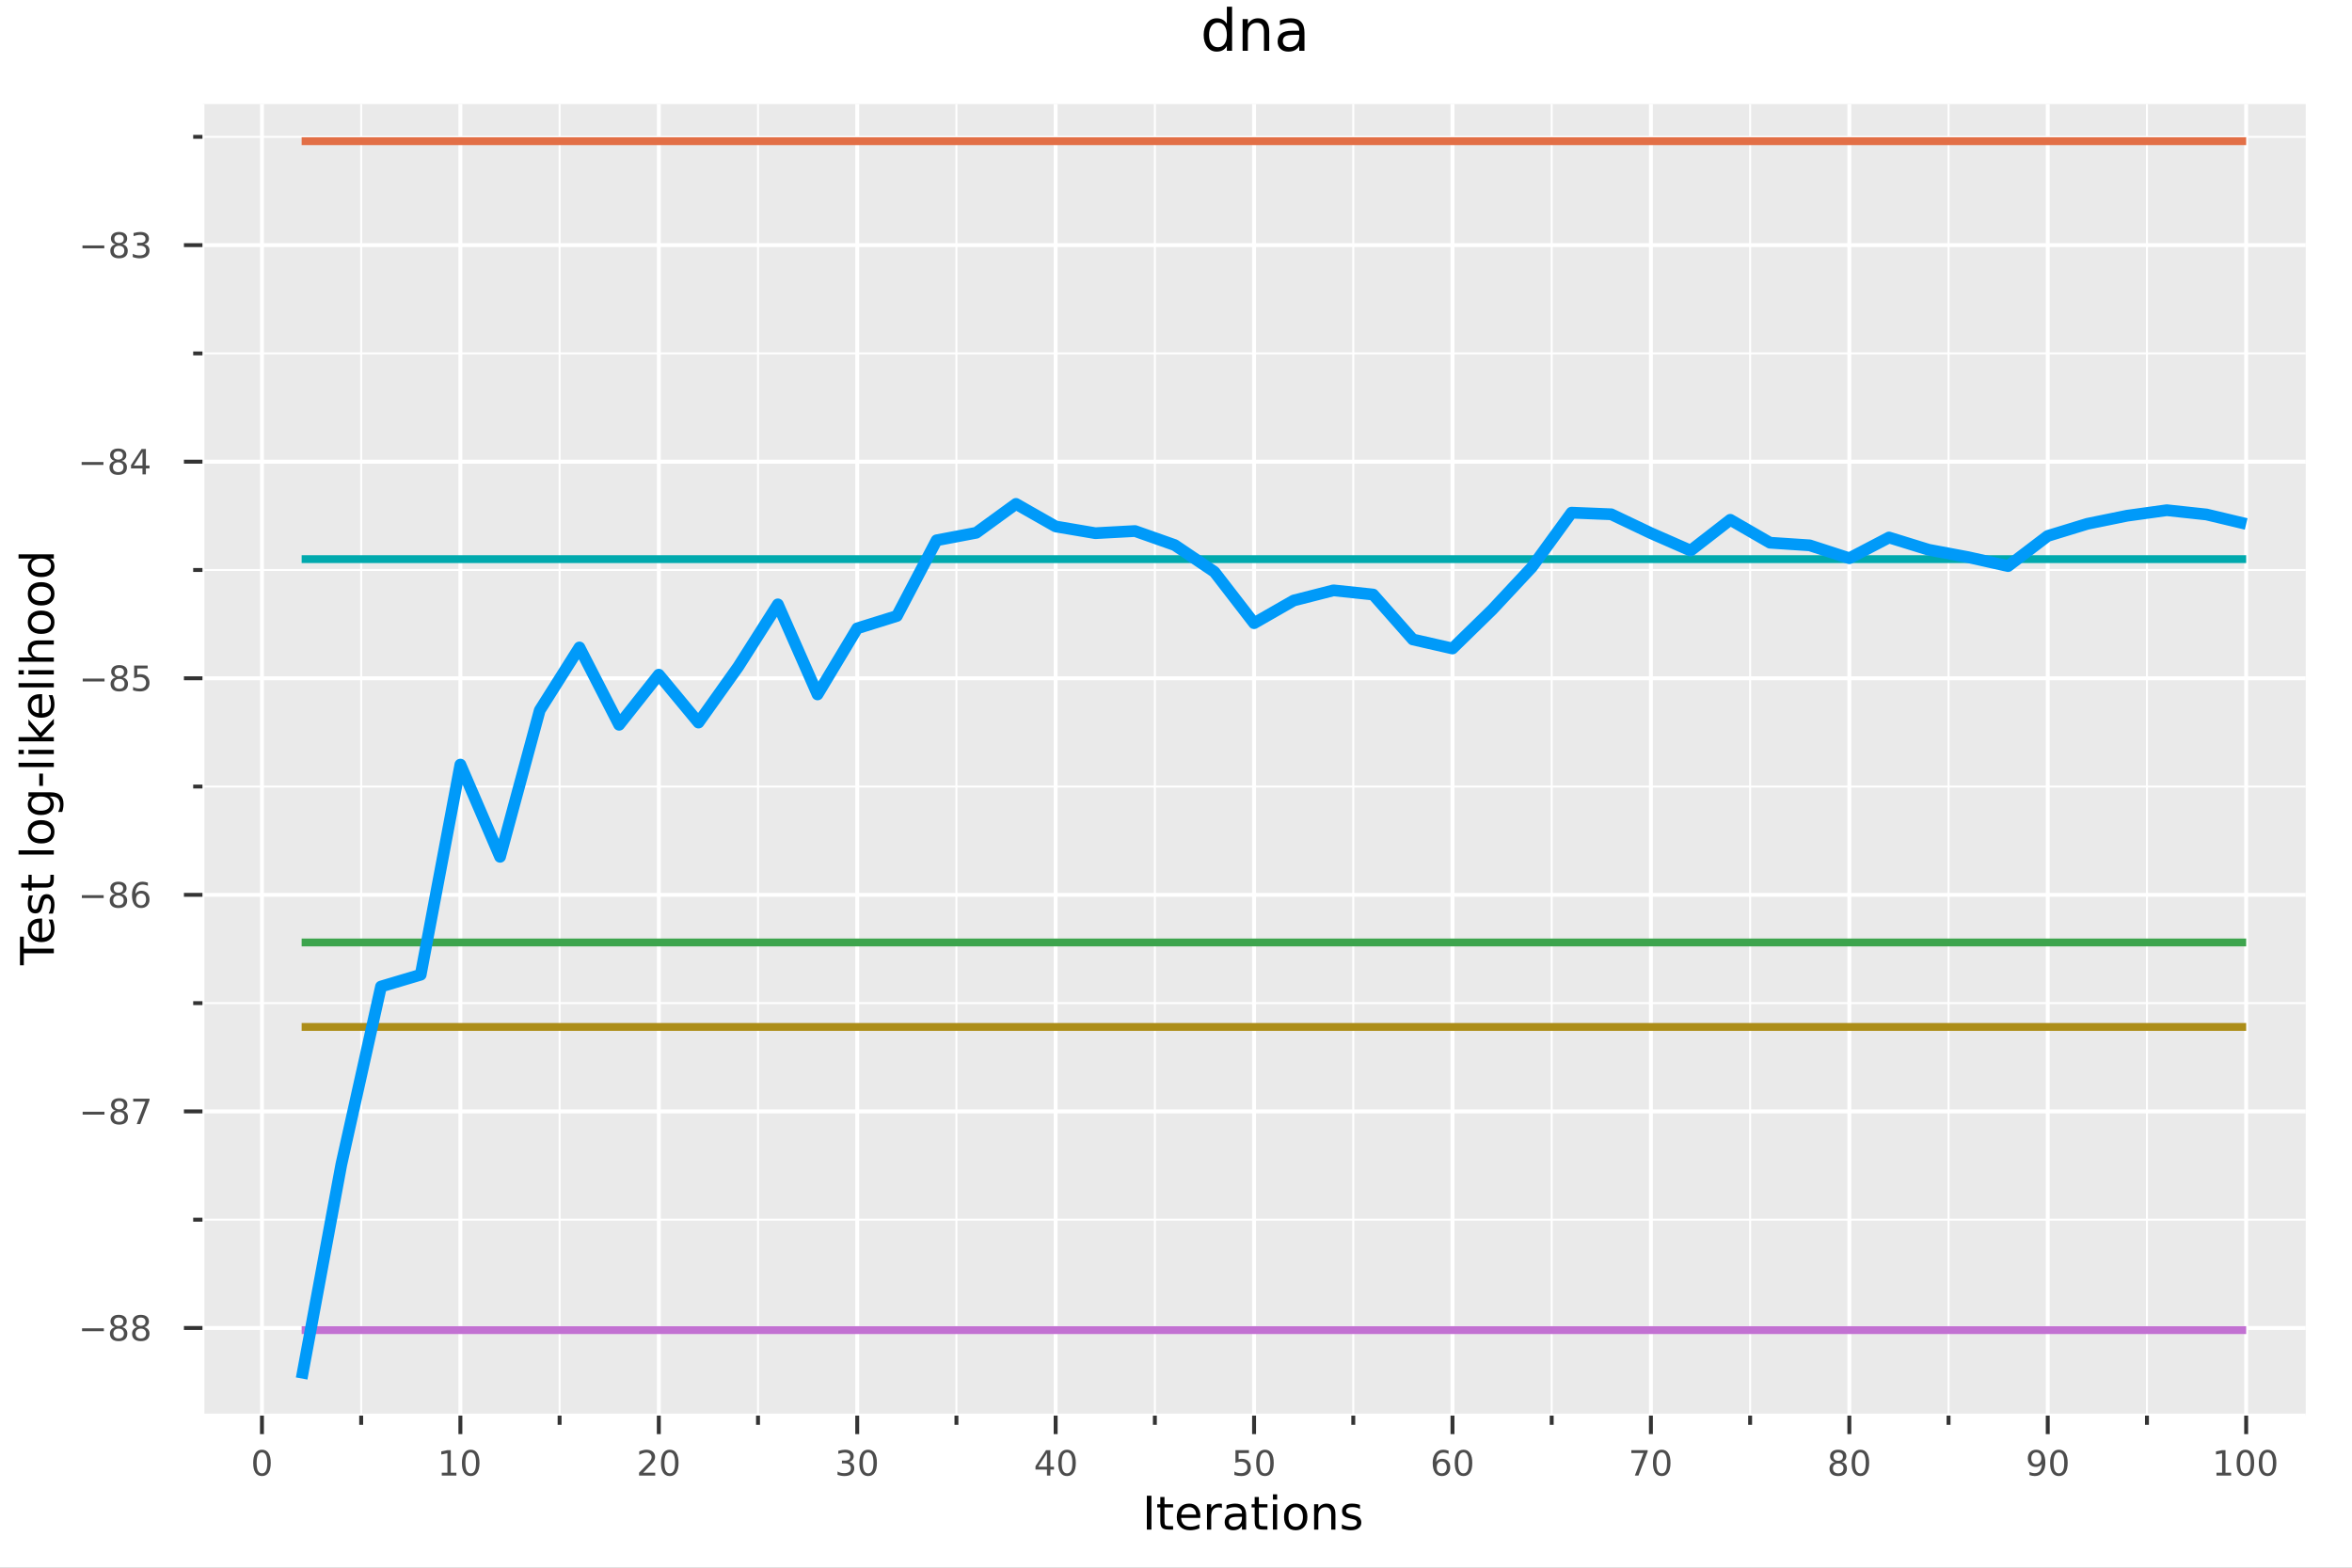 <?xml version="1.0" encoding="utf-8"?>
<svg xmlns="http://www.w3.org/2000/svg" xmlns:xlink="http://www.w3.org/1999/xlink" width="600" height="400" viewBox="0 0 2400 1600">
<rect x="0" y="0" width="2400" height="1600" fill="#808080" stroke="none"/>
<defs>
  <clipPath id="clip320">
    <rect x="0" y="0" width="2400" height="1600"/>
  </clipPath>
</defs>
<path clip-path="url(#clip320)" d="
M0 1600 L2400 1600 L2400 0 L0 0  Z
  " fill="#ffffff" fill-rule="evenodd" fill-opacity="1"/>
<defs>
  <clipPath id="clip321">
    <rect x="480" y="0" width="1681" height="1600"/>
  </clipPath>
</defs>
<path clip-path="url(#clip320)" d="
M206.571 1444.78 L2352.76 1444.78 L2352.76 106.192 L206.571 106.192  Z
  " fill="#eaeaea" fill-rule="evenodd" fill-opacity="1"/>
<defs>
  <clipPath id="clip322">
    <rect x="206" y="106" width="2147" height="1340"/>
  </clipPath>
</defs>
<polyline clip-path="url(#clip322)" style="stroke:#ffffff; stroke-linecap:butt; stroke-linejoin:round; stroke-width:4; stroke-opacity:1; fill:none" points="
  267.312,1444.78 267.312,106.192 
  "/>
<polyline clip-path="url(#clip322)" style="stroke:#ffffff; stroke-linecap:butt; stroke-linejoin:round; stroke-width:4; stroke-opacity:1; fill:none" points="
  469.782,1444.78 469.782,106.192 
  "/>
<polyline clip-path="url(#clip322)" style="stroke:#ffffff; stroke-linecap:butt; stroke-linejoin:round; stroke-width:4; stroke-opacity:1; fill:none" points="
  672.252,1444.78 672.252,106.192 
  "/>
<polyline clip-path="url(#clip322)" style="stroke:#ffffff; stroke-linecap:butt; stroke-linejoin:round; stroke-width:4; stroke-opacity:1; fill:none" points="
  874.723,1444.78 874.723,106.192 
  "/>
<polyline clip-path="url(#clip322)" style="stroke:#ffffff; stroke-linecap:butt; stroke-linejoin:round; stroke-width:4; stroke-opacity:1; fill:none" points="
  1077.19,1444.78 1077.19,106.192 
  "/>
<polyline clip-path="url(#clip322)" style="stroke:#ffffff; stroke-linecap:butt; stroke-linejoin:round; stroke-width:4; stroke-opacity:1; fill:none" points="
  1279.66,1444.78 1279.66,106.192 
  "/>
<polyline clip-path="url(#clip322)" style="stroke:#ffffff; stroke-linecap:butt; stroke-linejoin:round; stroke-width:4; stroke-opacity:1; fill:none" points="
  1482.13,1444.78 1482.13,106.192 
  "/>
<polyline clip-path="url(#clip322)" style="stroke:#ffffff; stroke-linecap:butt; stroke-linejoin:round; stroke-width:4; stroke-opacity:1; fill:none" points="
  1684.6,1444.78 1684.6,106.192 
  "/>
<polyline clip-path="url(#clip322)" style="stroke:#ffffff; stroke-linecap:butt; stroke-linejoin:round; stroke-width:4; stroke-opacity:1; fill:none" points="
  1887.07,1444.78 1887.07,106.192 
  "/>
<polyline clip-path="url(#clip322)" style="stroke:#ffffff; stroke-linecap:butt; stroke-linejoin:round; stroke-width:4; stroke-opacity:1; fill:none" points="
  2089.54,1444.78 2089.54,106.192 
  "/>
<polyline clip-path="url(#clip322)" style="stroke:#ffffff; stroke-linecap:butt; stroke-linejoin:round; stroke-width:4; stroke-opacity:1; fill:none" points="
  2292.01,1444.78 2292.01,106.192 
  "/>
<polyline clip-path="url(#clip322)" style="stroke:#ffffff; stroke-linecap:butt; stroke-linejoin:round; stroke-width:2; stroke-opacity:1; fill:none" points="
  368.547,1444.78 368.547,106.192 
  "/>
<polyline clip-path="url(#clip322)" style="stroke:#ffffff; stroke-linecap:butt; stroke-linejoin:round; stroke-width:2; stroke-opacity:1; fill:none" points="
  571.017,1444.78 571.017,106.192 
  "/>
<polyline clip-path="url(#clip322)" style="stroke:#ffffff; stroke-linecap:butt; stroke-linejoin:round; stroke-width:2; stroke-opacity:1; fill:none" points="
  773.487,1444.78 773.487,106.192 
  "/>
<polyline clip-path="url(#clip322)" style="stroke:#ffffff; stroke-linecap:butt; stroke-linejoin:round; stroke-width:2; stroke-opacity:1; fill:none" points="
  975.958,1444.78 975.958,106.192 
  "/>
<polyline clip-path="url(#clip322)" style="stroke:#ffffff; stroke-linecap:butt; stroke-linejoin:round; stroke-width:2; stroke-opacity:1; fill:none" points="
  1178.43,1444.78 1178.43,106.192 
  "/>
<polyline clip-path="url(#clip322)" style="stroke:#ffffff; stroke-linecap:butt; stroke-linejoin:round; stroke-width:2; stroke-opacity:1; fill:none" points="
  1380.9,1444.78 1380.9,106.192 
  "/>
<polyline clip-path="url(#clip322)" style="stroke:#ffffff; stroke-linecap:butt; stroke-linejoin:round; stroke-width:2; stroke-opacity:1; fill:none" points="
  1583.37,1444.78 1583.37,106.192 
  "/>
<polyline clip-path="url(#clip322)" style="stroke:#ffffff; stroke-linecap:butt; stroke-linejoin:round; stroke-width:2; stroke-opacity:1; fill:none" points="
  1785.84,1444.78 1785.84,106.192 
  "/>
<polyline clip-path="url(#clip322)" style="stroke:#ffffff; stroke-linecap:butt; stroke-linejoin:round; stroke-width:2; stroke-opacity:1; fill:none" points="
  1988.31,1444.78 1988.31,106.192 
  "/>
<polyline clip-path="url(#clip322)" style="stroke:#ffffff; stroke-linecap:butt; stroke-linejoin:round; stroke-width:2; stroke-opacity:1; fill:none" points="
  2190.78,1444.78 2190.78,106.192 
  "/>
<polyline clip-path="url(#clip320)" style="stroke:#ffffff; stroke-linecap:butt; stroke-linejoin:round; stroke-width:4; stroke-opacity:1; fill:none" points="
  206.571,1444.78 2352.76,1444.78 
  "/>
<polyline clip-path="url(#clip320)" style="stroke:#333333; stroke-linecap:butt; stroke-linejoin:round; stroke-width:4; stroke-opacity:1; fill:none" points="
  267.312,1444.78 267.312,1463.68 
  "/>
<polyline clip-path="url(#clip320)" style="stroke:#333333; stroke-linecap:butt; stroke-linejoin:round; stroke-width:4; stroke-opacity:1; fill:none" points="
  469.782,1444.78 469.782,1463.68 
  "/>
<polyline clip-path="url(#clip320)" style="stroke:#333333; stroke-linecap:butt; stroke-linejoin:round; stroke-width:4; stroke-opacity:1; fill:none" points="
  672.252,1444.78 672.252,1463.68 
  "/>
<polyline clip-path="url(#clip320)" style="stroke:#333333; stroke-linecap:butt; stroke-linejoin:round; stroke-width:4; stroke-opacity:1; fill:none" points="
  874.723,1444.78 874.723,1463.68 
  "/>
<polyline clip-path="url(#clip320)" style="stroke:#333333; stroke-linecap:butt; stroke-linejoin:round; stroke-width:4; stroke-opacity:1; fill:none" points="
  1077.19,1444.78 1077.19,1463.68 
  "/>
<polyline clip-path="url(#clip320)" style="stroke:#333333; stroke-linecap:butt; stroke-linejoin:round; stroke-width:4; stroke-opacity:1; fill:none" points="
  1279.66,1444.78 1279.66,1463.68 
  "/>
<polyline clip-path="url(#clip320)" style="stroke:#333333; stroke-linecap:butt; stroke-linejoin:round; stroke-width:4; stroke-opacity:1; fill:none" points="
  1482.13,1444.78 1482.13,1463.68 
  "/>
<polyline clip-path="url(#clip320)" style="stroke:#333333; stroke-linecap:butt; stroke-linejoin:round; stroke-width:4; stroke-opacity:1; fill:none" points="
  1684.6,1444.78 1684.6,1463.68 
  "/>
<polyline clip-path="url(#clip320)" style="stroke:#333333; stroke-linecap:butt; stroke-linejoin:round; stroke-width:4; stroke-opacity:1; fill:none" points="
  1887.07,1444.78 1887.07,1463.68 
  "/>
<polyline clip-path="url(#clip320)" style="stroke:#333333; stroke-linecap:butt; stroke-linejoin:round; stroke-width:4; stroke-opacity:1; fill:none" points="
  2089.54,1444.78 2089.54,1463.68 
  "/>
<polyline clip-path="url(#clip320)" style="stroke:#333333; stroke-linecap:butt; stroke-linejoin:round; stroke-width:4; stroke-opacity:1; fill:none" points="
  2292.01,1444.78 2292.01,1463.68 
  "/>
<polyline clip-path="url(#clip320)" style="stroke:#333333; stroke-linecap:butt; stroke-linejoin:round; stroke-width:4; stroke-opacity:1; fill:none" points="
  368.547,1444.78 368.547,1454.23 
  "/>
<polyline clip-path="url(#clip320)" style="stroke:#333333; stroke-linecap:butt; stroke-linejoin:round; stroke-width:4; stroke-opacity:1; fill:none" points="
  571.017,1444.78 571.017,1454.23 
  "/>
<polyline clip-path="url(#clip320)" style="stroke:#333333; stroke-linecap:butt; stroke-linejoin:round; stroke-width:4; stroke-opacity:1; fill:none" points="
  773.487,1444.78 773.487,1454.23 
  "/>
<polyline clip-path="url(#clip320)" style="stroke:#333333; stroke-linecap:butt; stroke-linejoin:round; stroke-width:4; stroke-opacity:1; fill:none" points="
  975.958,1444.78 975.958,1454.23 
  "/>
<polyline clip-path="url(#clip320)" style="stroke:#333333; stroke-linecap:butt; stroke-linejoin:round; stroke-width:4; stroke-opacity:1; fill:none" points="
  1178.43,1444.78 1178.43,1454.23 
  "/>
<polyline clip-path="url(#clip320)" style="stroke:#333333; stroke-linecap:butt; stroke-linejoin:round; stroke-width:4; stroke-opacity:1; fill:none" points="
  1380.9,1444.78 1380.9,1454.23 
  "/>
<polyline clip-path="url(#clip320)" style="stroke:#333333; stroke-linecap:butt; stroke-linejoin:round; stroke-width:4; stroke-opacity:1; fill:none" points="
  1583.37,1444.78 1583.37,1454.23 
  "/>
<polyline clip-path="url(#clip320)" style="stroke:#333333; stroke-linecap:butt; stroke-linejoin:round; stroke-width:4; stroke-opacity:1; fill:none" points="
  1785.84,1444.78 1785.84,1454.23 
  "/>
<polyline clip-path="url(#clip320)" style="stroke:#333333; stroke-linecap:butt; stroke-linejoin:round; stroke-width:4; stroke-opacity:1; fill:none" points="
  1988.31,1444.78 1988.31,1454.23 
  "/>
<polyline clip-path="url(#clip320)" style="stroke:#333333; stroke-linecap:butt; stroke-linejoin:round; stroke-width:4; stroke-opacity:1; fill:none" points="
  2190.78,1444.78 2190.78,1454.23 
  "/>
<path clip-path="url(#clip320)" d="M267.312 1482.37 Q264.603 1482.37 263.232 1485.04 Q261.878 1487.7 261.878 1493.05 Q261.878 1498.38 263.232 1501.05 Q264.603 1503.71 267.312 1503.71 Q270.037 1503.71 271.392 1501.05 Q272.763 1498.38 272.763 1493.05 Q272.763 1487.7 271.392 1485.04 Q270.037 1482.37 267.312 1482.37 M267.312 1479.59 Q271.669 1479.59 273.961 1483.05 Q276.27 1486.48 276.27 1493.05 Q276.27 1499.59 273.961 1503.05 Q271.669 1506.48 267.312 1506.48 Q262.954 1506.48 260.645 1503.05 Q258.353 1499.59 258.353 1493.05 Q258.353 1486.48 260.645 1483.05 Q262.954 1479.59 267.312 1479.59 Z" fill="#4c4c4c" fill-rule="evenodd" fill-opacity="1" /><path clip-path="url(#clip320)" d="M450.798 1503.03 L456.527 1503.03 L456.527 1483.25 L450.294 1484.5 L450.294 1481.31 L456.492 1480.06 L459.999 1480.06 L459.999 1503.03 L465.728 1503.03 L465.728 1505.98 L450.798 1505.98 L450.798 1503.03 Z" fill="#4c4c4c" fill-rule="evenodd" fill-opacity="1" /><path clip-path="url(#clip320)" d="M480.311 1482.37 Q477.603 1482.37 476.232 1485.04 Q474.877 1487.7 474.877 1493.05 Q474.877 1498.38 476.232 1501.05 Q477.603 1503.71 480.311 1503.71 Q483.037 1503.71 484.391 1501.05 Q485.763 1498.38 485.763 1493.05 Q485.763 1487.7 484.391 1485.04 Q483.037 1482.37 480.311 1482.37 M480.311 1479.59 Q484.669 1479.59 486.961 1483.05 Q489.27 1486.48 489.27 1493.05 Q489.27 1499.59 486.961 1503.05 Q484.669 1506.48 480.311 1506.48 Q475.954 1506.48 473.645 1503.05 Q471.353 1499.59 471.353 1493.05 Q471.353 1486.48 473.645 1483.05 Q475.954 1479.59 480.311 1479.59 Z" fill="#4c4c4c" fill-rule="evenodd" fill-opacity="1" /><path clip-path="url(#clip320)" d="M656.332 1503.03 L668.572 1503.03 L668.572 1505.98 L652.114 1505.98 L652.114 1503.03 Q654.11 1500.96 657.548 1497.49 Q661.002 1494 661.888 1492.99 Q663.572 1491.1 664.232 1489.8 Q664.909 1488.48 664.909 1487.21 Q664.909 1485.15 663.45 1483.84 Q662.009 1482.54 659.683 1482.54 Q658.034 1482.54 656.193 1483.12 Q654.37 1483.69 652.287 1484.85 L652.287 1481.31 Q654.405 1480.46 656.245 1480.03 Q658.086 1479.59 659.614 1479.59 Q663.641 1479.59 666.037 1481.6 Q668.433 1483.62 668.433 1486.99 Q668.433 1488.58 667.825 1490.03 Q667.235 1491.45 665.655 1493.39 Q665.221 1493.9 662.895 1496.31 Q660.568 1498.71 656.332 1503.03 Z" fill="#4c4c4c" fill-rule="evenodd" fill-opacity="1" /><path clip-path="url(#clip320)" d="M683.433 1482.37 Q680.725 1482.37 679.353 1485.04 Q677.999 1487.7 677.999 1493.05 Q677.999 1498.38 679.353 1501.05 Q680.725 1503.71 683.433 1503.71 Q686.159 1503.71 687.513 1501.05 Q688.884 1498.38 688.884 1493.05 Q688.884 1487.7 687.513 1485.04 Q686.159 1482.37 683.433 1482.37 M683.433 1479.59 Q687.79 1479.59 690.082 1483.05 Q692.391 1486.48 692.391 1493.05 Q692.391 1499.59 690.082 1503.05 Q687.79 1506.48 683.433 1506.48 Q679.075 1506.48 676.766 1503.05 Q674.475 1499.59 674.475 1493.05 Q674.475 1486.48 676.766 1483.05 Q679.075 1479.59 683.433 1479.59 Z" fill="#4c4c4c" fill-rule="evenodd" fill-opacity="1" /><path clip-path="url(#clip320)" d="M866.355 1492 Q868.872 1492.54 870.278 1494.24 Q871.702 1495.95 871.702 1498.45 Q871.702 1502.28 869.063 1504.38 Q866.424 1506.48 861.563 1506.48 Q859.931 1506.48 858.195 1506.15 Q856.476 1505.84 854.636 1505.2 L854.636 1501.81 Q856.094 1502.66 857.83 1503.1 Q859.566 1503.53 861.459 1503.53 Q864.757 1503.53 866.476 1502.23 Q868.212 1500.93 868.212 1498.45 Q868.212 1496.15 866.598 1494.87 Q865 1493.57 862.136 1493.57 L859.115 1493.57 L859.115 1490.68 L862.275 1490.68 Q864.862 1490.68 866.233 1489.66 Q867.605 1488.62 867.605 1486.67 Q867.605 1484.68 866.181 1483.62 Q864.775 1482.54 862.136 1482.54 Q860.695 1482.54 859.046 1482.85 Q857.396 1483.17 855.417 1483.83 L855.417 1480.7 Q857.414 1480.15 859.15 1479.87 Q860.903 1479.59 862.448 1479.59 Q866.441 1479.59 868.768 1481.41 Q871.094 1483.22 871.094 1486.31 Q871.094 1488.46 869.862 1489.96 Q868.629 1491.43 866.355 1492 Z" fill="#4c4c4c" fill-rule="evenodd" fill-opacity="1" /><path clip-path="url(#clip320)" d="M885.851 1482.37 Q883.143 1482.37 881.771 1485.04 Q880.417 1487.7 880.417 1493.05 Q880.417 1498.38 881.771 1501.05 Q883.143 1503.71 885.851 1503.71 Q888.577 1503.71 889.931 1501.05 Q891.302 1498.38 891.302 1493.05 Q891.302 1487.7 889.931 1485.04 Q888.577 1482.37 885.851 1482.37 M885.851 1479.59 Q890.209 1479.59 892.5 1483.05 Q894.809 1486.48 894.809 1493.05 Q894.809 1499.59 892.5 1503.05 Q890.209 1506.48 885.851 1506.48 Q881.493 1506.48 879.184 1503.05 Q876.893 1499.59 876.893 1493.05 Q876.893 1486.48 879.184 1483.05 Q881.493 1479.59 885.851 1479.59 Z" fill="#4c4c4c" fill-rule="evenodd" fill-opacity="1" /><path clip-path="url(#clip320)" d="M1068.32 1483.12 L1059.47 1496.95 L1068.32 1496.95 L1068.32 1483.12 M1067.4 1480.06 L1071.81 1480.06 L1071.81 1496.95 L1075.51 1496.95 L1075.51 1499.87 L1071.81 1499.87 L1071.81 1505.98 L1068.32 1505.98 L1068.32 1499.87 L1056.62 1499.87 L1056.62 1496.48 L1067.4 1480.06 Z" fill="#4c4c4c" fill-rule="evenodd" fill-opacity="1" /><path clip-path="url(#clip320)" d="M1088.81 1482.37 Q1086.1 1482.37 1084.73 1485.04 Q1083.37 1487.7 1083.37 1493.05 Q1083.37 1498.38 1084.73 1501.05 Q1086.1 1503.71 1088.81 1503.71 Q1091.53 1503.71 1092.89 1501.05 Q1094.26 1498.38 1094.26 1493.05 Q1094.26 1487.7 1092.89 1485.04 Q1091.53 1482.37 1088.81 1482.37 M1088.81 1479.59 Q1093.17 1479.59 1095.46 1483.05 Q1097.77 1486.48 1097.77 1493.05 Q1097.77 1499.59 1095.46 1503.05 Q1093.17 1506.48 1088.81 1506.48 Q1084.45 1506.48 1082.14 1503.05 Q1079.85 1499.59 1079.85 1493.05 Q1079.85 1486.48 1082.14 1483.05 Q1084.45 1479.59 1088.81 1479.59 Z" fill="#4c4c4c" fill-rule="evenodd" fill-opacity="1" /><path clip-path="url(#clip320)" d="M1260.69 1480.06 L1274.45 1480.06 L1274.45 1483.01 L1263.9 1483.01 L1263.9 1489.37 Q1264.66 1489.1 1265.43 1488.98 Q1266.19 1488.84 1266.95 1488.84 Q1271.3 1488.84 1273.83 1491.22 Q1276.36 1493.6 1276.36 1497.66 Q1276.36 1501.85 1273.76 1504.17 Q1271.16 1506.48 1266.42 1506.48 Q1264.78 1506.48 1263.08 1506.21 Q1261.4 1505.93 1259.59 1505.37 L1259.59 1501.85 Q1261.16 1502.7 1262.82 1503.12 Q1264.49 1503.53 1266.35 1503.53 Q1269.35 1503.53 1271.1 1501.95 Q1272.86 1500.37 1272.86 1497.66 Q1272.86 1494.96 1271.1 1493.38 Q1269.35 1491.8 1266.35 1491.8 Q1264.94 1491.8 1263.53 1492.11 Q1262.15 1492.42 1260.69 1493.08 L1260.69 1480.06 Z" fill="#4c4c4c" fill-rule="evenodd" fill-opacity="1" /><path clip-path="url(#clip320)" d="M1290.77 1482.37 Q1288.07 1482.37 1286.69 1485.04 Q1285.34 1487.7 1285.34 1493.05 Q1285.34 1498.38 1286.69 1501.05 Q1288.07 1503.71 1290.77 1503.71 Q1293.5 1503.71 1294.85 1501.05 Q1296.23 1498.38 1296.23 1493.05 Q1296.23 1487.7 1294.85 1485.04 Q1293.5 1482.37 1290.77 1482.37 M1290.77 1479.59 Q1295.13 1479.59 1297.42 1483.05 Q1299.73 1486.48 1299.73 1493.05 Q1299.73 1499.59 1297.42 1503.05 Q1295.13 1506.48 1290.77 1506.48 Q1286.42 1506.48 1284.11 1503.05 Q1281.82 1499.59 1281.82 1493.05 Q1281.82 1486.48 1284.11 1483.05 Q1286.42 1479.59 1290.77 1479.59 Z" fill="#4c4c4c" fill-rule="evenodd" fill-opacity="1" /><path clip-path="url(#clip320)" d="M1471.19 1491.62 Q1468.83 1491.62 1467.44 1493.24 Q1466.07 1494.85 1466.07 1497.66 Q1466.07 1500.46 1467.44 1502.09 Q1468.83 1503.71 1471.19 1503.71 Q1473.55 1503.71 1474.92 1502.09 Q1476.31 1500.46 1476.31 1497.66 Q1476.31 1494.85 1474.92 1493.24 Q1473.55 1491.62 1471.19 1491.62 M1478.15 1480.63 L1478.15 1483.83 Q1476.83 1483.2 1475.48 1482.87 Q1474.14 1482.54 1472.82 1482.54 Q1469.35 1482.54 1467.51 1484.89 Q1465.68 1487.23 1465.42 1491.97 Q1466.45 1490.46 1467.99 1489.66 Q1469.54 1488.84 1471.4 1488.84 Q1475.3 1488.84 1477.56 1491.22 Q1479.83 1493.58 1479.83 1497.66 Q1479.83 1501.66 1477.47 1504.07 Q1475.11 1506.48 1471.19 1506.48 Q1466.69 1506.48 1464.31 1503.05 Q1461.93 1499.59 1461.93 1493.05 Q1461.93 1486.9 1464.85 1483.25 Q1467.77 1479.59 1472.68 1479.59 Q1474 1479.59 1475.34 1479.85 Q1476.69 1480.11 1478.15 1480.63 Z" fill="#4c4c4c" fill-rule="evenodd" fill-opacity="1" /><path clip-path="url(#clip320)" d="M1493.37 1482.37 Q1490.67 1482.37 1489.29 1485.04 Q1487.94 1487.7 1487.94 1493.05 Q1487.94 1498.38 1489.29 1501.05 Q1490.67 1503.71 1493.37 1503.71 Q1496.1 1503.71 1497.45 1501.05 Q1498.83 1498.38 1498.83 1493.05 Q1498.83 1487.7 1497.45 1485.04 Q1496.1 1482.37 1493.37 1482.37 M1493.37 1479.59 Q1497.73 1479.59 1500.02 1483.05 Q1502.33 1486.48 1502.33 1493.05 Q1502.33 1499.59 1500.02 1503.05 Q1497.73 1506.48 1493.37 1506.48 Q1489.02 1506.48 1486.71 1503.05 Q1484.42 1499.59 1484.42 1493.05 Q1484.42 1486.48 1486.71 1483.05 Q1489.02 1479.59 1493.37 1479.59 Z" fill="#4c4c4c" fill-rule="evenodd" fill-opacity="1" /><path clip-path="url(#clip320)" d="M1664.62 1480.06 L1681.29 1480.06 L1681.29 1481.55 L1671.88 1505.98 L1668.22 1505.98 L1677.07 1483.01 L1664.62 1483.01 L1664.62 1480.06 Z" fill="#4c4c4c" fill-rule="evenodd" fill-opacity="1" /><path clip-path="url(#clip320)" d="M1695.63 1482.37 Q1692.92 1482.37 1691.55 1485.04 Q1690.19 1487.7 1690.19 1493.05 Q1690.19 1498.38 1691.55 1501.05 Q1692.92 1503.71 1695.63 1503.71 Q1698.35 1503.71 1699.71 1501.05 Q1701.08 1498.38 1701.08 1493.05 Q1701.08 1487.7 1699.71 1485.04 Q1698.35 1482.37 1695.63 1482.37 M1695.63 1479.59 Q1699.99 1479.59 1702.28 1483.05 Q1704.59 1486.48 1704.59 1493.05 Q1704.59 1499.59 1702.28 1503.05 Q1699.99 1506.48 1695.63 1506.48 Q1691.27 1506.48 1688.96 1503.05 Q1686.67 1499.59 1686.67 1493.05 Q1686.67 1486.48 1688.96 1483.05 Q1691.27 1479.59 1695.63 1479.59 Z" fill="#4c4c4c" fill-rule="evenodd" fill-opacity="1" /><path clip-path="url(#clip320)" d="M1875.73 1493.67 Q1873.23 1493.67 1871.79 1495.01 Q1870.36 1496.34 1870.36 1498.69 Q1870.36 1501.03 1871.79 1502.37 Q1873.23 1503.71 1875.73 1503.71 Q1878.23 1503.71 1879.67 1502.37 Q1881.11 1501.01 1881.11 1498.69 Q1881.11 1496.34 1879.67 1495.01 Q1878.25 1493.67 1875.73 1493.67 M1872.22 1492.18 Q1869.96 1491.62 1868.7 1490.08 Q1867.45 1488.53 1867.45 1486.31 Q1867.45 1483.2 1869.65 1481.4 Q1871.87 1479.59 1875.73 1479.59 Q1879.6 1479.59 1881.81 1481.4 Q1884.01 1483.2 1884.01 1486.31 Q1884.01 1488.53 1882.74 1490.08 Q1881.49 1491.62 1879.25 1492.18 Q1881.79 1492.77 1883.19 1494.49 Q1884.62 1496.21 1884.62 1498.69 Q1884.62 1502.46 1882.31 1504.47 Q1880.02 1506.48 1875.73 1506.48 Q1871.44 1506.48 1869.13 1504.47 Q1866.84 1502.46 1866.84 1498.69 Q1866.84 1496.21 1868.26 1494.49 Q1869.69 1492.77 1872.22 1492.18 M1870.94 1486.64 Q1870.94 1488.65 1872.19 1489.78 Q1873.45 1490.91 1875.73 1490.91 Q1877.99 1490.91 1879.25 1489.78 Q1880.54 1488.65 1880.54 1486.64 Q1880.54 1484.63 1879.25 1483.5 Q1877.99 1482.37 1875.73 1482.37 Q1873.45 1482.37 1872.19 1483.5 Q1870.94 1484.63 1870.94 1486.64 Z" fill="#4c4c4c" fill-rule="evenodd" fill-opacity="1" /><path clip-path="url(#clip320)" d="M1898.35 1482.37 Q1895.64 1482.37 1894.27 1485.04 Q1892.92 1487.7 1892.92 1493.05 Q1892.92 1498.38 1894.27 1501.05 Q1895.64 1503.71 1898.35 1503.71 Q1901.08 1503.71 1902.43 1501.05 Q1903.8 1498.38 1903.8 1493.05 Q1903.8 1487.7 1902.43 1485.04 Q1901.08 1482.37 1898.35 1482.37 M1898.35 1479.59 Q1902.71 1479.59 1905 1483.05 Q1907.31 1486.48 1907.31 1493.05 Q1907.31 1499.59 1905 1503.05 Q1902.71 1506.48 1898.35 1506.48 Q1893.99 1506.48 1891.68 1503.05 Q1889.39 1499.59 1889.39 1493.05 Q1889.39 1486.48 1891.68 1483.05 Q1893.99 1479.59 1898.35 1479.59 Z" fill="#4c4c4c" fill-rule="evenodd" fill-opacity="1" /><path clip-path="url(#clip320)" d="M2070.89 1505.44 L2070.89 1502.25 Q2072.21 1502.87 2073.56 1503.2 Q2074.92 1503.53 2076.22 1503.53 Q2079.69 1503.53 2081.52 1501.21 Q2083.36 1498.86 2083.62 1494.1 Q2082.61 1495.6 2081.06 1496.4 Q2079.52 1497.2 2077.64 1497.2 Q2073.75 1497.2 2071.48 1494.85 Q2069.22 1492.49 2069.22 1488.41 Q2069.22 1484.42 2071.58 1482 Q2073.95 1479.59 2077.87 1479.59 Q2082.37 1479.59 2084.73 1483.05 Q2087.11 1486.48 2087.11 1493.05 Q2087.11 1499.17 2084.19 1502.84 Q2081.29 1506.48 2076.38 1506.48 Q2075.06 1506.48 2073.7 1506.22 Q2072.35 1505.96 2070.89 1505.44 M2077.87 1494.45 Q2080.23 1494.45 2081.6 1492.84 Q2082.99 1491.22 2082.99 1488.41 Q2082.99 1485.62 2081.6 1484 Q2080.23 1482.37 2077.87 1482.37 Q2075.51 1482.37 2074.12 1484 Q2072.75 1485.62 2072.75 1488.41 Q2072.75 1491.22 2074.12 1492.84 Q2075.51 1494.45 2077.87 1494.45 Z" fill="#4c4c4c" fill-rule="evenodd" fill-opacity="1" /><path clip-path="url(#clip320)" d="M2100.91 1482.37 Q2098.2 1482.37 2096.83 1485.04 Q2095.47 1487.7 2095.47 1493.05 Q2095.47 1498.38 2096.83 1501.05 Q2098.2 1503.71 2100.91 1503.71 Q2103.63 1503.71 2104.99 1501.05 Q2106.36 1498.38 2106.36 1493.05 Q2106.36 1487.7 2104.99 1485.04 Q2103.63 1482.37 2100.91 1482.37 M2100.91 1479.59 Q2105.26 1479.59 2107.56 1483.05 Q2109.87 1486.48 2109.87 1493.05 Q2109.87 1499.59 2107.56 1503.05 Q2105.26 1506.48 2100.91 1506.48 Q2096.55 1506.48 2094.24 1503.05 Q2091.95 1499.59 2091.95 1493.05 Q2091.95 1486.48 2094.24 1483.05 Q2096.55 1479.59 2100.91 1479.59 Z" fill="#4c4c4c" fill-rule="evenodd" fill-opacity="1" /><path clip-path="url(#clip320)" d="M2261.72 1503.03 L2267.45 1503.03 L2267.45 1483.25 L2261.22 1484.5 L2261.22 1481.31 L2267.41 1480.06 L2270.92 1480.06 L2270.92 1503.03 L2276.65 1503.03 L2276.65 1505.98 L2261.72 1505.98 L2261.72 1503.03 Z" fill="#4c4c4c" fill-rule="evenodd" fill-opacity="1" /><path clip-path="url(#clip320)" d="M2291.23 1482.37 Q2288.53 1482.37 2287.15 1485.04 Q2285.8 1487.7 2285.8 1493.05 Q2285.8 1498.38 2287.15 1501.05 Q2288.53 1503.71 2291.23 1503.71 Q2293.96 1503.71 2295.31 1501.05 Q2296.68 1498.38 2296.68 1493.05 Q2296.68 1487.7 2295.31 1485.04 Q2293.96 1482.37 2291.23 1482.37 M2291.23 1479.59 Q2295.59 1479.59 2297.88 1483.05 Q2300.19 1486.48 2300.19 1493.05 Q2300.19 1499.59 2297.88 1503.05 Q2295.59 1506.48 2291.23 1506.48 Q2286.88 1506.48 2284.57 1503.05 Q2282.28 1499.59 2282.28 1493.05 Q2282.28 1486.48 2284.57 1483.05 Q2286.88 1479.59 2291.23 1479.59 Z" fill="#4c4c4c" fill-rule="evenodd" fill-opacity="1" /><path clip-path="url(#clip320)" d="M2313.85 1482.37 Q2311.15 1482.37 2309.78 1485.04 Q2308.42 1487.7 2308.42 1493.05 Q2308.42 1498.38 2309.78 1501.05 Q2311.15 1503.71 2313.85 1503.71 Q2316.58 1503.71 2317.93 1501.05 Q2319.31 1498.38 2319.31 1493.05 Q2319.31 1487.7 2317.93 1485.04 Q2316.58 1482.37 2313.85 1482.37 M2313.85 1479.59 Q2318.21 1479.59 2320.5 1483.05 Q2322.81 1486.48 2322.81 1493.05 Q2322.81 1499.59 2320.5 1503.05 Q2318.21 1506.48 2313.85 1506.48 Q2309.5 1506.48 2307.19 1503.05 Q2304.9 1499.59 2304.9 1493.05 Q2304.9 1486.48 2307.19 1483.05 Q2309.5 1479.59 2313.85 1479.59 Z" fill="#4c4c4c" fill-rule="evenodd" fill-opacity="1" /><path clip-path="url(#clip320)" d="M1170.25 1526.57 L1174.93 1526.57 L1174.93 1561.13 L1170.25 1561.13 L1170.25 1526.57 Z" fill="#000000" fill-rule="evenodd" fill-opacity="1" /><path clip-path="url(#clip320)" d="M1188.26 1527.84 L1188.26 1535.21 L1197.04 1535.21 L1197.04 1538.52 L1188.26 1538.52 L1188.26 1552.59 Q1188.26 1555.76 1189.12 1556.66 Q1190 1557.57 1192.66 1557.57 L1197.04 1557.57 L1197.04 1561.13 L1192.66 1561.13 Q1187.73 1561.13 1185.86 1559.3 Q1183.98 1557.45 1183.98 1552.59 L1183.98 1538.52 L1180.86 1538.52 L1180.86 1535.21 L1183.98 1535.21 L1183.98 1527.84 L1188.26 1527.84 Z" fill="#000000" fill-rule="evenodd" fill-opacity="1" /><path clip-path="url(#clip320)" d="M1224.81 1547.1 L1224.81 1549.19 L1205.23 1549.19 Q1205.51 1553.59 1207.87 1555.9 Q1210.25 1558.19 1214.49 1558.19 Q1216.94 1558.19 1219.24 1557.59 Q1221.55 1556.99 1223.82 1555.78 L1223.82 1559.81 Q1221.53 1560.78 1219.12 1561.29 Q1216.71 1561.8 1214.24 1561.8 Q1208.03 1561.8 1204.4 1558.19 Q1200.79 1554.58 1200.79 1548.42 Q1200.79 1542.06 1204.21 1538.33 Q1207.66 1534.58 1213.49 1534.58 Q1218.73 1534.58 1221.76 1537.96 Q1224.81 1541.32 1224.81 1547.1 M1220.55 1545.85 Q1220.51 1542.36 1218.59 1540.28 Q1216.69 1538.19 1213.54 1538.19 Q1209.98 1538.19 1207.82 1540.21 Q1205.69 1542.22 1205.37 1545.88 L1220.55 1545.85 Z" fill="#000000" fill-rule="evenodd" fill-opacity="1" /><path clip-path="url(#clip320)" d="M1246.83 1539.19 Q1246.11 1538.77 1245.25 1538.59 Q1244.42 1538.38 1243.4 1538.38 Q1239.79 1538.38 1237.85 1540.74 Q1235.93 1543.08 1235.93 1547.47 L1235.93 1561.13 L1231.64 1561.13 L1231.64 1535.21 L1235.93 1535.21 L1235.93 1539.23 Q1237.27 1536.87 1239.42 1535.74 Q1241.57 1534.58 1244.65 1534.58 Q1245.09 1534.58 1245.62 1534.65 Q1246.16 1534.7 1246.8 1534.81 L1246.83 1539.19 Z" fill="#000000" fill-rule="evenodd" fill-opacity="1" /><path clip-path="url(#clip320)" d="M1263.08 1548.1 Q1257.92 1548.1 1255.92 1549.28 Q1253.93 1550.46 1253.93 1553.31 Q1253.93 1555.58 1255.42 1556.92 Q1256.92 1558.24 1259.49 1558.24 Q1263.03 1558.24 1265.16 1555.74 Q1267.31 1553.22 1267.31 1549.05 L1267.31 1548.1 L1263.08 1548.1 M1271.57 1546.34 L1271.57 1561.13 L1267.31 1561.13 L1267.31 1557.2 Q1265.86 1559.56 1263.68 1560.69 Q1261.5 1561.8 1258.36 1561.8 Q1254.37 1561.8 1252.01 1559.58 Q1249.67 1557.34 1249.67 1553.59 Q1249.67 1549.21 1252.59 1546.99 Q1255.53 1544.77 1261.34 1544.77 L1267.31 1544.77 L1267.31 1544.35 Q1267.31 1541.41 1265.37 1539.81 Q1263.45 1538.19 1259.95 1538.19 Q1257.73 1538.19 1255.62 1538.72 Q1253.52 1539.26 1251.57 1540.32 L1251.57 1536.39 Q1253.91 1535.48 1256.11 1535.04 Q1258.31 1534.58 1260.39 1534.58 Q1266.02 1534.58 1268.8 1537.5 Q1271.57 1540.41 1271.57 1546.34 Z" fill="#000000" fill-rule="evenodd" fill-opacity="1" /><path clip-path="url(#clip320)" d="M1284.56 1527.84 L1284.56 1535.21 L1293.33 1535.21 L1293.33 1538.52 L1284.56 1538.52 L1284.56 1552.59 Q1284.56 1555.76 1285.42 1556.66 Q1286.3 1557.57 1288.96 1557.57 L1293.33 1557.57 L1293.33 1561.13 L1288.96 1561.13 Q1284.03 1561.13 1282.15 1559.3 Q1280.28 1557.45 1280.28 1552.59 L1280.28 1538.52 L1277.15 1538.52 L1277.15 1535.21 L1280.28 1535.21 L1280.28 1527.84 L1284.56 1527.84 Z" fill="#000000" fill-rule="evenodd" fill-opacity="1" /><path clip-path="url(#clip320)" d="M1298.93 1535.21 L1303.19 1535.21 L1303.19 1561.13 L1298.93 1561.13 L1298.93 1535.21 M1298.93 1525.11 L1303.19 1525.11 L1303.19 1530.51 L1298.93 1530.51 L1298.93 1525.11 Z" fill="#000000" fill-rule="evenodd" fill-opacity="1" /><path clip-path="url(#clip320)" d="M1322.15 1538.19 Q1318.73 1538.19 1316.73 1540.88 Q1314.74 1543.54 1314.74 1548.19 Q1314.74 1552.84 1316.71 1555.53 Q1318.7 1558.19 1322.15 1558.19 Q1325.55 1558.19 1327.54 1555.51 Q1329.54 1552.82 1329.54 1548.19 Q1329.54 1543.59 1327.54 1540.9 Q1325.55 1538.19 1322.15 1538.19 M1322.15 1534.58 Q1327.71 1534.58 1330.88 1538.19 Q1334.05 1541.8 1334.05 1548.19 Q1334.05 1554.56 1330.88 1558.19 Q1327.71 1561.8 1322.15 1561.8 Q1316.57 1561.8 1313.4 1558.19 Q1310.25 1554.56 1310.25 1548.19 Q1310.25 1541.8 1313.4 1538.19 Q1316.57 1534.58 1322.15 1534.58 Z" fill="#000000" fill-rule="evenodd" fill-opacity="1" /><path clip-path="url(#clip320)" d="M1362.66 1545.48 L1362.66 1561.13 L1358.4 1561.13 L1358.4 1545.62 Q1358.4 1541.94 1356.97 1540.11 Q1355.53 1538.28 1352.66 1538.28 Q1349.21 1538.28 1347.22 1540.48 Q1345.23 1542.68 1345.23 1546.48 L1345.23 1561.13 L1340.95 1561.13 L1340.95 1535.21 L1345.23 1535.21 L1345.23 1539.23 Q1346.76 1536.9 1348.82 1535.74 Q1350.9 1534.58 1353.61 1534.58 Q1358.08 1534.58 1360.37 1537.36 Q1362.66 1540.11 1362.66 1545.48 Z" fill="#000000" fill-rule="evenodd" fill-opacity="1" /><path clip-path="url(#clip320)" d="M1387.68 1535.97 L1387.68 1540 Q1385.88 1539.07 1383.93 1538.61 Q1381.99 1538.15 1379.91 1538.15 Q1376.73 1538.15 1375.14 1539.12 Q1373.56 1540.09 1373.56 1542.03 Q1373.56 1543.52 1374.7 1544.37 Q1375.83 1545.21 1379.26 1545.97 L1380.72 1546.29 Q1385.25 1547.27 1387.15 1549.05 Q1389.07 1550.81 1389.07 1553.98 Q1389.07 1557.59 1386.2 1559.7 Q1383.35 1561.8 1378.35 1561.8 Q1376.27 1561.8 1374 1561.39 Q1371.76 1560.99 1369.26 1560.18 L1369.26 1555.78 Q1371.62 1557.01 1373.91 1557.64 Q1376.2 1558.24 1378.45 1558.24 Q1381.46 1558.24 1383.08 1557.22 Q1384.7 1556.18 1384.7 1554.3 Q1384.7 1552.57 1383.52 1551.64 Q1382.36 1550.72 1378.4 1549.86 L1376.92 1549.51 Q1372.96 1548.68 1371.2 1546.97 Q1369.44 1545.23 1369.44 1542.22 Q1369.44 1538.56 1372.04 1536.57 Q1374.63 1534.58 1379.4 1534.58 Q1381.76 1534.58 1383.84 1534.93 Q1385.92 1535.28 1387.68 1535.97 Z" fill="#000000" fill-rule="evenodd" fill-opacity="1" /><polyline clip-path="url(#clip322)" style="stroke:#ffffff; stroke-linecap:butt; stroke-linejoin:round; stroke-width:4; stroke-opacity:1; fill:none" points="
  206.571,1355.35 2352.76,1355.35 
  "/>
<polyline clip-path="url(#clip322)" style="stroke:#ffffff; stroke-linecap:butt; stroke-linejoin:round; stroke-width:4; stroke-opacity:1; fill:none" points="
  206.571,1134.31 2352.76,1134.31 
  "/>
<polyline clip-path="url(#clip322)" style="stroke:#ffffff; stroke-linecap:butt; stroke-linejoin:round; stroke-width:4; stroke-opacity:1; fill:none" points="
  206.571,913.278 2352.76,913.278 
  "/>
<polyline clip-path="url(#clip322)" style="stroke:#ffffff; stroke-linecap:butt; stroke-linejoin:round; stroke-width:4; stroke-opacity:1; fill:none" points="
  206.571,692.243 2352.76,692.243 
  "/>
<polyline clip-path="url(#clip322)" style="stroke:#ffffff; stroke-linecap:butt; stroke-linejoin:round; stroke-width:4; stroke-opacity:1; fill:none" points="
  206.571,471.208 2352.76,471.208 
  "/>
<polyline clip-path="url(#clip322)" style="stroke:#ffffff; stroke-linecap:butt; stroke-linejoin:round; stroke-width:4; stroke-opacity:1; fill:none" points="
  206.571,250.173 2352.76,250.173 
  "/>
<polyline clip-path="url(#clip322)" style="stroke:#ffffff; stroke-linecap:butt; stroke-linejoin:round; stroke-width:2; stroke-opacity:1; fill:none" points="
  206.571,1244.83 2352.76,1244.83 
  "/>
<polyline clip-path="url(#clip322)" style="stroke:#ffffff; stroke-linecap:butt; stroke-linejoin:round; stroke-width:2; stroke-opacity:1; fill:none" points="
  206.571,1023.8 2352.76,1023.8 
  "/>
<polyline clip-path="url(#clip322)" style="stroke:#ffffff; stroke-linecap:butt; stroke-linejoin:round; stroke-width:2; stroke-opacity:1; fill:none" points="
  206.571,802.761 2352.76,802.761 
  "/>
<polyline clip-path="url(#clip322)" style="stroke:#ffffff; stroke-linecap:butt; stroke-linejoin:round; stroke-width:2; stroke-opacity:1; fill:none" points="
  206.571,581.726 2352.76,581.726 
  "/>
<polyline clip-path="url(#clip322)" style="stroke:#ffffff; stroke-linecap:butt; stroke-linejoin:round; stroke-width:2; stroke-opacity:1; fill:none" points="
  206.571,360.691 2352.76,360.691 
  "/>
<polyline clip-path="url(#clip322)" style="stroke:#ffffff; stroke-linecap:butt; stroke-linejoin:round; stroke-width:2; stroke-opacity:1; fill:none" points="
  206.571,139.656 2352.76,139.656 
  "/>
<polyline clip-path="url(#clip320)" style="stroke:#ffffff; stroke-linecap:butt; stroke-linejoin:round; stroke-width:4; stroke-opacity:1; fill:none" points="
  206.571,1444.78 206.571,106.192 
  "/>
<polyline clip-path="url(#clip320)" style="stroke:#333333; stroke-linecap:butt; stroke-linejoin:round; stroke-width:4; stroke-opacity:1; fill:none" points="
  206.571,1355.35 187.673,1355.35 
  "/>
<polyline clip-path="url(#clip320)" style="stroke:#333333; stroke-linecap:butt; stroke-linejoin:round; stroke-width:4; stroke-opacity:1; fill:none" points="
  206.571,1134.31 187.673,1134.31 
  "/>
<polyline clip-path="url(#clip320)" style="stroke:#333333; stroke-linecap:butt; stroke-linejoin:round; stroke-width:4; stroke-opacity:1; fill:none" points="
  206.571,913.278 187.673,913.278 
  "/>
<polyline clip-path="url(#clip320)" style="stroke:#333333; stroke-linecap:butt; stroke-linejoin:round; stroke-width:4; stroke-opacity:1; fill:none" points="
  206.571,692.243 187.673,692.243 
  "/>
<polyline clip-path="url(#clip320)" style="stroke:#333333; stroke-linecap:butt; stroke-linejoin:round; stroke-width:4; stroke-opacity:1; fill:none" points="
  206.571,471.208 187.673,471.208 
  "/>
<polyline clip-path="url(#clip320)" style="stroke:#333333; stroke-linecap:butt; stroke-linejoin:round; stroke-width:4; stroke-opacity:1; fill:none" points="
  206.571,250.173 187.673,250.173 
  "/>
<polyline clip-path="url(#clip320)" style="stroke:#333333; stroke-linecap:butt; stroke-linejoin:round; stroke-width:4; stroke-opacity:1; fill:none" points="
  206.571,1244.83 197.122,1244.83 
  "/>
<polyline clip-path="url(#clip320)" style="stroke:#333333; stroke-linecap:butt; stroke-linejoin:round; stroke-width:4; stroke-opacity:1; fill:none" points="
  206.571,1023.8 197.122,1023.8 
  "/>
<polyline clip-path="url(#clip320)" style="stroke:#333333; stroke-linecap:butt; stroke-linejoin:round; stroke-width:4; stroke-opacity:1; fill:none" points="
  206.571,802.761 197.122,802.761 
  "/>
<polyline clip-path="url(#clip320)" style="stroke:#333333; stroke-linecap:butt; stroke-linejoin:round; stroke-width:4; stroke-opacity:1; fill:none" points="
  206.571,581.726 197.122,581.726 
  "/>
<polyline clip-path="url(#clip320)" style="stroke:#333333; stroke-linecap:butt; stroke-linejoin:round; stroke-width:4; stroke-opacity:1; fill:none" points="
  206.571,360.691 197.122,360.691 
  "/>
<polyline clip-path="url(#clip320)" style="stroke:#333333; stroke-linecap:butt; stroke-linejoin:round; stroke-width:4; stroke-opacity:1; fill:none" points="
  206.571,139.656 197.122,139.656 
  "/>
<path clip-path="url(#clip320)" d="M83.734 1355.69 L105.991 1355.69 L105.991 1358.64 L83.734 1358.64 L83.734 1355.69 Z" fill="#4c4c4c" fill-rule="evenodd" fill-opacity="1" /><path clip-path="url(#clip320)" d="M121.06 1356 Q118.56 1356 117.119 1357.34 Q115.696 1358.67 115.696 1361.02 Q115.696 1363.36 117.119 1364.7 Q118.56 1366.03 121.06 1366.03 Q123.56 1366.03 125.001 1364.7 Q126.442 1363.34 126.442 1361.02 Q126.442 1358.67 125.001 1357.34 Q123.578 1356 121.06 1356 M117.553 1354.51 Q115.297 1353.95 114.029 1352.41 Q112.779 1350.86 112.779 1348.64 Q112.779 1345.53 114.984 1343.72 Q117.206 1341.92 121.06 1341.92 Q124.932 1341.92 127.137 1343.72 Q129.342 1345.53 129.342 1348.64 Q129.342 1350.86 128.074 1352.41 Q126.824 1353.95 124.585 1354.51 Q127.119 1355.1 128.526 1356.82 Q129.949 1358.53 129.949 1361.02 Q129.949 1364.78 127.64 1366.8 Q125.349 1368.81 121.06 1368.81 Q116.772 1368.81 114.463 1366.8 Q112.172 1364.78 112.172 1361.02 Q112.172 1358.53 113.595 1356.82 Q115.019 1355.1 117.553 1354.51 M116.269 1348.97 Q116.269 1350.98 117.519 1352.11 Q118.786 1353.24 121.06 1353.24 Q123.317 1353.24 124.585 1352.11 Q125.869 1350.98 125.869 1348.97 Q125.869 1346.95 124.585 1345.83 Q123.317 1344.7 121.06 1344.7 Q118.786 1344.7 117.519 1345.83 Q116.269 1346.95 116.269 1348.97 Z" fill="#4c4c4c" fill-rule="evenodd" fill-opacity="1" /><path clip-path="url(#clip320)" d="M143.682 1356 Q141.182 1356 139.741 1357.34 Q138.317 1358.67 138.317 1361.02 Q138.317 1363.36 139.741 1364.7 Q141.182 1366.03 143.682 1366.03 Q146.182 1366.03 147.623 1364.7 Q149.064 1363.34 149.064 1361.02 Q149.064 1358.67 147.623 1357.34 Q146.199 1356 143.682 1356 M140.175 1354.51 Q137.918 1353.95 136.651 1352.41 Q135.401 1350.86 135.401 1348.64 Q135.401 1345.53 137.605 1343.72 Q139.828 1341.92 143.682 1341.92 Q147.553 1341.92 149.758 1343.72 Q151.963 1345.53 151.963 1348.64 Q151.963 1350.86 150.696 1352.41 Q149.446 1353.95 147.206 1354.51 Q149.741 1355.1 151.147 1356.82 Q152.571 1358.53 152.571 1361.02 Q152.571 1364.78 150.262 1366.8 Q147.97 1368.81 143.682 1368.81 Q139.394 1368.81 137.085 1366.8 Q134.793 1364.78 134.793 1361.02 Q134.793 1358.53 136.217 1356.82 Q137.64 1355.1 140.175 1354.51 M138.89 1348.97 Q138.89 1350.98 140.14 1352.11 Q141.407 1353.24 143.682 1353.24 Q145.939 1353.24 147.206 1352.11 Q148.491 1350.98 148.491 1348.97 Q148.491 1346.95 147.206 1345.83 Q145.939 1344.7 143.682 1344.7 Q141.407 1344.7 140.14 1345.83 Q138.89 1346.95 138.89 1348.97 Z" fill="#4c4c4c" fill-rule="evenodd" fill-opacity="1" /><path clip-path="url(#clip320)" d="M84.342 1134.65 L106.599 1134.65 L106.599 1137.6 L84.342 1137.6 L84.342 1134.65 Z" fill="#4c4c4c" fill-rule="evenodd" fill-opacity="1" /><path clip-path="url(#clip320)" d="M121.668 1134.96 Q119.168 1134.96 117.727 1136.3 Q116.303 1137.64 116.303 1139.98 Q116.303 1142.33 117.727 1143.66 Q119.168 1145 121.668 1145 Q124.168 1145 125.609 1143.66 Q127.05 1142.31 127.05 1139.98 Q127.05 1137.64 125.609 1136.3 Q124.185 1134.96 121.668 1134.96 M118.161 1133.47 Q115.904 1132.92 114.637 1131.37 Q113.387 1129.83 113.387 1127.6 Q113.387 1124.5 115.592 1122.69 Q117.814 1120.88 121.668 1120.88 Q125.54 1120.88 127.744 1122.69 Q129.949 1124.5 129.949 1127.6 Q129.949 1129.83 128.682 1131.37 Q127.432 1132.92 125.192 1133.47 Q127.727 1134.06 129.133 1135.78 Q130.557 1137.5 130.557 1139.98 Q130.557 1143.75 128.248 1145.76 Q125.956 1147.78 121.668 1147.78 Q117.38 1147.78 115.071 1145.76 Q112.779 1143.75 112.779 1139.98 Q112.779 1137.5 114.203 1135.78 Q115.626 1134.06 118.161 1133.47 M116.876 1127.93 Q116.876 1129.95 118.126 1131.08 Q119.394 1132.2 121.668 1132.2 Q123.925 1132.2 125.192 1131.08 Q126.477 1129.95 126.477 1127.93 Q126.477 1125.92 125.192 1124.79 Q123.925 1123.66 121.668 1123.66 Q119.394 1123.66 118.126 1124.79 Q116.876 1125.92 116.876 1127.93 Z" fill="#4c4c4c" fill-rule="evenodd" fill-opacity="1" /><path clip-path="url(#clip320)" d="M135.904 1121.35 L152.571 1121.35 L152.571 1122.85 L143.161 1147.27 L139.498 1147.27 L148.352 1124.3 L135.904 1124.3 L135.904 1121.35 Z" fill="#4c4c4c" fill-rule="evenodd" fill-opacity="1" /><path clip-path="url(#clip320)" d="M83.543 913.617 L105.8 913.617 L105.8 916.568 L83.543 916.568 L83.543 913.617 Z" fill="#4c4c4c" fill-rule="evenodd" fill-opacity="1" /><path clip-path="url(#clip320)" d="M120.869 913.929 Q118.369 913.929 116.928 915.266 Q115.505 916.603 115.505 918.947 Q115.505 921.29 116.928 922.627 Q118.369 923.964 120.869 923.964 Q123.369 923.964 124.81 922.627 Q126.251 921.273 126.251 918.947 Q126.251 916.603 124.81 915.266 Q123.387 913.929 120.869 913.929 M117.362 912.436 Q115.106 911.881 113.838 910.336 Q112.588 908.79 112.588 906.568 Q112.588 903.461 114.793 901.655 Q117.015 899.849 120.869 899.849 Q124.741 899.849 126.946 901.655 Q129.151 903.461 129.151 906.568 Q129.151 908.79 127.883 910.336 Q126.633 911.881 124.394 912.436 Q126.928 913.027 128.335 914.745 Q129.758 916.464 129.758 918.947 Q129.758 922.714 127.449 924.728 Q125.158 926.742 120.869 926.742 Q116.581 926.742 114.272 924.728 Q111.981 922.714 111.981 918.947 Q111.981 916.464 113.404 914.745 Q114.828 913.027 117.362 912.436 M116.078 906.898 Q116.078 908.912 117.328 910.04 Q118.595 911.169 120.869 911.169 Q123.126 911.169 124.394 910.04 Q125.678 908.912 125.678 906.898 Q125.678 904.884 124.394 903.756 Q123.126 902.627 120.869 902.627 Q118.595 902.627 117.328 903.756 Q116.078 904.884 116.078 906.898 Z" fill="#4c4c4c" fill-rule="evenodd" fill-opacity="1" /><path clip-path="url(#clip320)" d="M143.925 911.881 Q141.564 911.881 140.175 913.495 Q138.803 915.11 138.803 917.922 Q138.803 920.717 140.175 922.349 Q141.564 923.964 143.925 923.964 Q146.286 923.964 147.657 922.349 Q149.046 920.717 149.046 917.922 Q149.046 915.11 147.657 913.495 Q146.286 911.881 143.925 911.881 M150.887 900.891 L150.887 904.086 Q149.567 903.461 148.213 903.131 Q146.876 902.801 145.557 902.801 Q142.085 902.801 140.244 905.145 Q138.421 907.488 138.161 912.228 Q139.185 910.717 140.73 909.919 Q142.276 909.103 144.133 909.103 Q148.039 909.103 150.296 911.481 Q152.571 913.842 152.571 917.922 Q152.571 921.915 150.21 924.329 Q147.848 926.742 143.925 926.742 Q139.428 926.742 137.05 923.304 Q134.671 919.849 134.671 913.304 Q134.671 907.158 137.588 903.513 Q140.505 899.849 145.418 899.849 Q146.737 899.849 148.074 900.11 Q149.428 900.37 150.887 900.891 Z" fill="#4c4c4c" fill-rule="evenodd" fill-opacity="1" /><path clip-path="url(#clip320)" d="M84.411 692.582 L106.668 692.582 L106.668 695.533 L84.411 695.533 L84.411 692.582 Z" fill="#4c4c4c" fill-rule="evenodd" fill-opacity="1" /><path clip-path="url(#clip320)" d="M121.737 692.894 Q119.237 692.894 117.797 694.231 Q116.373 695.568 116.373 697.912 Q116.373 700.255 117.797 701.592 Q119.237 702.929 121.737 702.929 Q124.237 702.929 125.678 701.592 Q127.119 700.238 127.119 697.912 Q127.119 695.568 125.678 694.231 Q124.255 692.894 121.737 692.894 M118.231 691.401 Q115.974 690.846 114.706 689.301 Q113.456 687.755 113.456 685.533 Q113.456 682.426 115.661 680.62 Q117.883 678.815 121.737 678.815 Q125.609 678.815 127.814 680.62 Q130.019 682.426 130.019 685.533 Q130.019 687.755 128.751 689.301 Q127.501 690.846 125.262 691.401 Q127.796 691.992 129.203 693.71 Q130.626 695.429 130.626 697.912 Q130.626 701.679 128.317 703.693 Q126.026 705.707 121.737 705.707 Q117.449 705.707 115.14 703.693 Q112.849 701.679 112.849 697.912 Q112.849 695.429 114.272 693.71 Q115.696 691.992 118.231 691.401 M116.946 685.863 Q116.946 687.877 118.196 689.005 Q119.463 690.134 121.737 690.134 Q123.994 690.134 125.262 689.005 Q126.546 687.877 126.546 685.863 Q126.546 683.849 125.262 682.721 Q123.994 681.592 121.737 681.592 Q119.463 681.592 118.196 682.721 Q116.946 683.849 116.946 685.863 Z" fill="#4c4c4c" fill-rule="evenodd" fill-opacity="1" /><path clip-path="url(#clip320)" d="M136.894 679.283 L150.661 679.283 L150.661 682.235 L140.105 682.235 L140.105 688.589 Q140.869 688.328 141.633 688.207 Q142.397 688.068 143.161 688.068 Q147.501 688.068 150.036 690.446 Q152.571 692.825 152.571 696.887 Q152.571 701.071 149.966 703.398 Q147.362 705.707 142.623 705.707 Q140.991 705.707 139.289 705.429 Q137.605 705.151 135.8 704.596 L135.8 701.071 Q137.362 701.922 139.029 702.339 Q140.696 702.755 142.553 702.755 Q145.557 702.755 147.31 701.176 Q149.064 699.596 149.064 696.887 Q149.064 694.179 147.31 692.599 Q145.557 691.019 142.553 691.019 Q141.147 691.019 139.741 691.332 Q138.352 691.644 136.894 692.304 L136.894 679.283 Z" fill="#4c4c4c" fill-rule="evenodd" fill-opacity="1" /><path clip-path="url(#clip320)" d="M83.3 471.547 L105.557 471.547 L105.557 474.498 L83.3 474.498 L83.3 471.547 Z" fill="#4c4c4c" fill-rule="evenodd" fill-opacity="1" /><path clip-path="url(#clip320)" d="M120.626 471.859 Q118.126 471.859 116.685 473.196 Q115.262 474.533 115.262 476.877 Q115.262 479.22 116.685 480.557 Q118.126 481.894 120.626 481.894 Q123.126 481.894 124.567 480.557 Q126.008 479.203 126.008 476.877 Q126.008 474.533 124.567 473.196 Q123.144 471.859 120.626 471.859 M117.119 470.366 Q114.862 469.811 113.595 468.266 Q112.345 466.721 112.345 464.498 Q112.345 461.391 114.55 459.585 Q116.772 457.78 120.626 457.78 Q124.498 457.78 126.703 459.585 Q128.908 461.391 128.908 464.498 Q128.908 466.721 127.64 468.266 Q126.39 469.811 124.151 470.366 Q126.685 470.957 128.092 472.675 Q129.515 474.394 129.515 476.877 Q129.515 480.644 127.206 482.658 Q124.915 484.672 120.626 484.672 Q116.338 484.672 114.029 482.658 Q111.738 480.644 111.738 476.877 Q111.738 474.394 113.161 472.675 Q114.585 470.957 117.119 470.366 M115.835 464.828 Q115.835 466.842 117.085 467.971 Q118.352 469.099 120.626 469.099 Q122.883 469.099 124.151 467.971 Q125.435 466.842 125.435 464.828 Q125.435 462.814 124.151 461.686 Q122.883 460.557 120.626 460.557 Q118.352 460.557 117.085 461.686 Q115.835 462.814 115.835 464.828 Z" fill="#4c4c4c" fill-rule="evenodd" fill-opacity="1" /><path clip-path="url(#clip320)" d="M145.383 461.304 L136.529 475.141 L145.383 475.141 L145.383 461.304 M144.463 458.248 L148.873 458.248 L148.873 475.141 L152.571 475.141 L152.571 478.057 L148.873 478.057 L148.873 484.168 L145.383 484.168 L145.383 478.057 L133.682 478.057 L133.682 474.672 L144.463 458.248 Z" fill="#4c4c4c" fill-rule="evenodd" fill-opacity="1" /><path clip-path="url(#clip320)" d="M84.151 250.512 L106.408 250.512 L106.408 253.463 L84.151 253.463 L84.151 250.512 Z" fill="#4c4c4c" fill-rule="evenodd" fill-opacity="1" /><path clip-path="url(#clip320)" d="M121.477 250.824 Q118.977 250.824 117.536 252.161 Q116.112 253.498 116.112 255.842 Q116.112 258.186 117.536 259.522 Q118.977 260.859 121.477 260.859 Q123.977 260.859 125.418 259.522 Q126.859 258.168 126.859 255.842 Q126.859 253.498 125.418 252.161 Q123.994 250.824 121.477 250.824 M117.97 249.331 Q115.713 248.776 114.446 247.231 Q113.196 245.686 113.196 243.463 Q113.196 240.356 115.401 238.55 Q117.623 236.745 121.477 236.745 Q125.349 236.745 127.553 238.55 Q129.758 240.356 129.758 243.463 Q129.758 245.686 128.491 247.231 Q127.241 248.776 125.001 249.331 Q127.536 249.922 128.942 251.64 Q130.366 253.359 130.366 255.842 Q130.366 259.609 128.057 261.623 Q125.765 263.637 121.477 263.637 Q117.189 263.637 114.88 261.623 Q112.588 259.609 112.588 255.842 Q112.588 253.359 114.012 251.64 Q115.435 249.922 117.97 249.331 M116.685 243.793 Q116.685 245.807 117.935 246.936 Q119.203 248.064 121.477 248.064 Q123.734 248.064 125.001 246.936 Q126.286 245.807 126.286 243.793 Q126.286 241.779 125.001 240.651 Q123.734 239.522 121.477 239.522 Q119.203 239.522 117.935 240.651 Q116.685 241.779 116.685 243.793 Z" fill="#4c4c4c" fill-rule="evenodd" fill-opacity="1" /><path clip-path="url(#clip320)" d="M147.223 249.158 Q149.741 249.696 151.147 251.397 Q152.571 253.099 152.571 255.599 Q152.571 259.436 149.932 261.536 Q147.293 263.637 142.432 263.637 Q140.8 263.637 139.064 263.307 Q137.345 262.995 135.505 262.352 L135.505 258.967 Q136.963 259.817 138.699 260.252 Q140.435 260.686 142.328 260.686 Q145.626 260.686 147.345 259.383 Q149.081 258.081 149.081 255.599 Q149.081 253.307 147.466 252.022 Q145.869 250.72 143.005 250.72 L139.984 250.72 L139.984 247.838 L143.144 247.838 Q145.73 247.838 147.102 246.814 Q148.473 245.772 148.473 243.828 Q148.473 241.831 147.05 240.772 Q145.644 239.696 143.005 239.696 Q141.564 239.696 139.914 240.009 Q138.265 240.321 136.286 240.981 L136.286 237.856 Q138.283 237.3 140.019 237.022 Q141.772 236.745 143.317 236.745 Q147.31 236.745 149.637 238.568 Q151.963 240.373 151.963 243.463 Q151.963 245.616 150.73 247.109 Q149.498 248.585 147.223 249.158 Z" fill="#4c4c4c" fill-rule="evenodd" fill-opacity="1" /><path clip-path="url(#clip320)" d="M20.372 985.184 L20.372 955.948 L24.307 955.948 L24.307 968.216 L54.932 968.216 L54.932 972.915 L24.307 972.915 L24.307 985.184 L20.372 985.184 Z" fill="#000000" fill-rule="evenodd" fill-opacity="1" /><path clip-path="url(#clip320)" d="M40.904 937.499 L42.988 937.499 L42.988 957.082 Q47.386 956.804 49.701 954.443 Q51.992 952.059 51.992 947.823 Q51.992 945.369 51.391 943.078 Q50.789 940.763 49.585 938.494 L53.613 938.494 Q54.585 940.786 55.094 943.193 Q55.603 945.601 55.603 948.078 Q55.603 954.281 51.992 957.916 Q48.381 961.527 42.224 961.527 Q35.858 961.527 32.131 958.101 Q28.381 954.652 28.381 948.818 Q28.381 943.587 31.761 940.555 Q35.117 937.499 40.904 937.499 M39.654 941.758 Q36.159 941.805 34.076 943.726 Q31.992 945.624 31.992 948.772 Q31.992 952.337 34.006 954.49 Q36.02 956.619 39.678 956.943 L39.654 941.758 Z" fill="#000000" fill-rule="evenodd" fill-opacity="1" /><path clip-path="url(#clip320)" d="M29.77 913.981 L33.798 913.981 Q32.872 915.786 32.409 917.731 Q31.946 919.675 31.946 921.758 Q31.946 924.93 32.918 926.527 Q33.891 928.101 35.835 928.101 Q37.316 928.101 38.173 926.967 Q39.006 925.832 39.77 922.406 L40.094 920.948 Q41.066 916.411 42.849 914.513 Q44.608 912.592 47.779 912.592 Q51.391 912.592 53.497 915.462 Q55.603 918.309 55.603 923.309 Q55.603 925.393 55.187 927.661 Q54.793 929.906 53.983 932.406 L49.585 932.406 Q50.812 930.045 51.437 927.754 Q52.039 925.462 52.039 923.217 Q52.039 920.207 51.02 918.587 Q49.978 916.967 48.103 916.967 Q46.367 916.967 45.441 918.147 Q44.516 919.305 43.659 923.263 L43.312 924.744 Q42.478 928.703 40.766 930.462 Q39.029 932.221 36.02 932.221 Q32.363 932.221 30.372 929.629 Q28.381 927.036 28.381 922.268 Q28.381 919.907 28.729 917.823 Q29.076 915.74 29.77 913.981 Z" fill="#000000" fill-rule="evenodd" fill-opacity="1" /><path clip-path="url(#clip320)" d="M21.645 901.596 L29.006 901.596 L29.006 892.823 L32.316 892.823 L32.316 901.596 L46.391 901.596 Q49.562 901.596 50.465 900.74 Q51.367 899.86 51.367 897.198 L51.367 892.823 L54.932 892.823 L54.932 897.198 Q54.932 902.129 53.103 904.004 Q51.252 905.879 46.391 905.879 L32.316 905.879 L32.316 909.004 L29.006 909.004 L29.006 905.879 L21.645 905.879 L21.645 901.596 Z" fill="#000000" fill-rule="evenodd" fill-opacity="1" /><path clip-path="url(#clip320)" d="M18.914 872.152 L18.914 867.893 L54.932 867.893 L54.932 872.152 L18.914 872.152 Z" fill="#000000" fill-rule="evenodd" fill-opacity="1" /><path clip-path="url(#clip320)" d="M31.992 848.935 Q31.992 852.361 34.678 854.351 Q37.34 856.342 41.992 856.342 Q46.645 856.342 49.33 854.374 Q51.992 852.384 51.992 848.935 Q51.992 845.532 49.307 843.541 Q46.622 841.55 41.992 841.55 Q37.386 841.55 34.701 843.541 Q31.992 845.532 31.992 848.935 M28.381 848.935 Q28.381 843.379 31.992 840.208 Q35.604 837.037 41.992 837.037 Q48.358 837.037 51.992 840.208 Q55.603 843.379 55.603 848.935 Q55.603 854.513 51.992 857.685 Q48.358 860.833 41.992 860.833 Q35.604 860.833 31.992 857.685 Q28.381 854.513 28.381 848.935 Z" fill="#000000" fill-rule="evenodd" fill-opacity="1" /><path clip-path="url(#clip320)" d="M41.668 812.916 Q37.039 812.916 34.492 814.838 Q31.946 816.736 31.946 820.185 Q31.946 823.611 34.492 825.532 Q37.039 827.43 41.668 827.43 Q46.275 827.43 48.821 825.532 Q51.367 823.611 51.367 820.185 Q51.367 816.736 48.821 814.838 Q46.275 812.916 41.668 812.916 M51.715 808.657 Q58.335 808.657 61.553 811.597 Q64.793 814.537 64.793 820.601 Q64.793 822.847 64.446 824.838 Q64.122 826.828 63.428 828.703 L59.284 828.703 Q60.303 826.828 60.789 825 Q61.275 823.171 61.275 821.273 Q61.275 817.083 59.076 815 Q56.9 812.916 52.478 812.916 L50.372 812.916 Q52.664 814.236 53.798 816.296 Q54.932 818.356 54.932 821.226 Q54.932 825.995 51.298 828.912 Q47.664 831.828 41.668 831.828 Q35.65 831.828 32.016 828.912 Q28.381 825.995 28.381 821.226 Q28.381 818.356 29.516 816.296 Q30.65 814.236 32.941 812.916 L29.006 812.916 L29.006 808.657 L51.715 808.657 Z" fill="#000000" fill-rule="evenodd" fill-opacity="1" /><path clip-path="url(#clip320)" d="M40.048 802.037 L40.048 789.56 L43.844 789.56 L43.844 802.037 L40.048 802.037 Z" fill="#000000" fill-rule="evenodd" fill-opacity="1" /><path clip-path="url(#clip320)" d="M18.914 782.778 L18.914 778.518 L54.932 778.518 L54.932 782.778 L18.914 782.778 Z" fill="#000000" fill-rule="evenodd" fill-opacity="1" /><path clip-path="url(#clip320)" d="M29.006 769.606 L29.006 765.347 L54.932 765.347 L54.932 769.606 L29.006 769.606 M18.914 769.606 L18.914 765.347 L24.307 765.347 L24.307 769.606 L18.914 769.606 Z" fill="#000000" fill-rule="evenodd" fill-opacity="1" /><path clip-path="url(#clip320)" d="M18.914 756.597 L18.914 752.315 L40.187 752.315 L29.006 739.607 L29.006 734.167 L41.136 747.917 L54.932 733.588 L54.932 739.144 L42.27 752.315 L54.932 752.315 L54.932 756.597 L18.914 756.597 Z" fill="#000000" fill-rule="evenodd" fill-opacity="1" /><path clip-path="url(#clip320)" d="M40.904 708.496 L42.988 708.496 L42.988 728.079 Q47.386 727.801 49.701 725.44 Q51.992 723.056 51.992 718.82 Q51.992 716.366 51.391 714.074 Q50.789 711.759 49.585 709.491 L53.613 709.491 Q54.585 711.783 55.094 714.19 Q55.603 716.597 55.603 719.074 Q55.603 725.278 51.992 728.912 Q48.381 732.523 42.224 732.523 Q35.858 732.523 32.131 729.097 Q28.381 725.648 28.381 719.815 Q28.381 714.584 31.761 711.551 Q35.117 708.496 40.904 708.496 M39.654 712.755 Q36.159 712.801 34.076 714.722 Q31.992 716.621 31.992 719.769 Q31.992 723.333 34.006 725.486 Q36.02 727.616 39.678 727.94 L39.654 712.755 Z" fill="#000000" fill-rule="evenodd" fill-opacity="1" /><path clip-path="url(#clip320)" d="M18.914 701.505 L18.914 697.246 L54.932 697.246 L54.932 701.505 L18.914 701.505 Z" fill="#000000" fill-rule="evenodd" fill-opacity="1" /><path clip-path="url(#clip320)" d="M29.006 688.334 L29.006 684.074 L54.932 684.074 L54.932 688.334 L29.006 688.334 M18.914 688.334 L18.914 684.074 L24.307 684.074 L24.307 688.334 L18.914 688.334 Z" fill="#000000" fill-rule="evenodd" fill-opacity="1" /><path clip-path="url(#clip320)" d="M39.284 653.612 L54.932 653.612 L54.932 657.871 L39.423 657.871 Q35.742 657.871 33.914 659.306 Q32.085 660.741 32.085 663.612 Q32.085 667.061 34.284 669.051 Q36.483 671.042 40.279 671.042 L54.932 671.042 L54.932 675.324 L18.914 675.324 L18.914 671.042 L33.034 671.042 Q30.696 669.514 29.539 667.454 Q28.381 665.371 28.381 662.663 Q28.381 658.195 31.159 655.903 Q33.914 653.612 39.284 653.612 Z" fill="#000000" fill-rule="evenodd" fill-opacity="1" /><path clip-path="url(#clip320)" d="M31.992 635.07 Q31.992 638.496 34.678 640.487 Q37.34 642.477 41.992 642.477 Q46.645 642.477 49.33 640.51 Q51.992 638.519 51.992 635.07 Q51.992 631.667 49.307 629.677 Q46.622 627.686 41.992 627.686 Q37.386 627.686 34.701 629.677 Q31.992 631.667 31.992 635.07 M28.381 635.07 Q28.381 629.515 31.992 626.343 Q35.604 623.172 41.992 623.172 Q48.358 623.172 51.992 626.343 Q55.603 629.515 55.603 635.07 Q55.603 640.649 51.992 643.82 Q48.358 646.968 41.992 646.968 Q35.604 646.968 31.992 643.82 Q28.381 640.649 28.381 635.07 Z" fill="#000000" fill-rule="evenodd" fill-opacity="1" /><path clip-path="url(#clip320)" d="M31.992 606.066 Q31.992 609.492 34.678 611.482 Q37.34 613.473 41.992 613.473 Q46.645 613.473 49.33 611.505 Q51.992 609.515 51.992 606.066 Q51.992 602.663 49.307 600.672 Q46.622 598.681 41.992 598.681 Q37.386 598.681 34.701 600.672 Q31.992 602.663 31.992 606.066 M28.381 606.066 Q28.381 600.51 31.992 597.339 Q35.604 594.168 41.992 594.168 Q48.358 594.168 51.992 597.339 Q55.603 600.51 55.603 606.066 Q55.603 611.644 51.992 614.816 Q48.358 617.964 41.992 617.964 Q35.604 617.964 31.992 614.816 Q28.381 611.644 28.381 606.066 Z" fill="#000000" fill-rule="evenodd" fill-opacity="1" /><path clip-path="url(#clip320)" d="M32.941 570.047 L18.914 570.047 L18.914 565.788 L54.932 565.788 L54.932 570.047 L51.043 570.047 Q53.358 571.39 54.492 573.45 Q55.603 575.487 55.603 578.357 Q55.603 583.056 51.853 586.019 Q48.103 588.959 41.992 588.959 Q35.881 588.959 32.131 586.019 Q28.381 583.056 28.381 578.357 Q28.381 575.487 29.516 573.45 Q30.627 571.39 32.941 570.047 M41.992 584.561 Q46.691 584.561 49.377 582.64 Q52.039 580.695 52.039 577.316 Q52.039 573.936 49.377 571.992 Q46.691 570.047 41.992 570.047 Q37.293 570.047 34.631 571.992 Q31.946 573.936 31.946 577.316 Q31.946 580.695 34.631 582.64 Q37.293 584.561 41.992 584.561 Z" fill="#000000" fill-rule="evenodd" fill-opacity="1" /><path clip-path="url(#clip320)" d="M1251.89 24.352 L1251.89 6.817 L1257.21 6.817 L1257.21 51.84 L1251.89 51.84 L1251.89 46.979 Q1250.21 49.872 1247.63 51.29 Q1245.09 52.679 1241.5 52.679 Q1235.62 52.679 1231.92 47.992 Q1228.25 43.304 1228.25 35.665 Q1228.25 28.026 1231.92 23.339 Q1235.62 18.651 1241.5 18.651 Q1245.09 18.651 1247.63 20.069 Q1250.21 21.458 1251.89 24.352 M1233.74 35.665 Q1233.74 41.539 1236.14 44.896 Q1238.58 48.223 1242.8 48.223 Q1247.02 48.223 1249.46 44.896 Q1251.89 41.539 1251.89 35.665 Q1251.89 29.791 1249.46 26.464 Q1247.02 23.108 1242.8 23.108 Q1238.58 23.108 1236.14 26.464 Q1233.74 29.791 1233.74 35.665 Z" fill="#000000" fill-rule="evenodd" fill-opacity="1" /><path clip-path="url(#clip320)" d="M1295.11 32.28 L1295.11 51.84 L1289.79 51.84 L1289.79 32.453 Q1289.79 27.853 1288 25.567 Q1286.2 23.281 1282.61 23.281 Q1278.3 23.281 1275.81 26.03 Q1273.33 28.779 1273.33 33.524 L1273.33 51.84 L1267.97 51.84 L1267.97 19.433 L1273.33 19.433 L1273.33 24.468 Q1275.24 21.545 1277.81 20.098 Q1280.42 18.651 1283.8 18.651 Q1289.39 18.651 1292.25 22.124 Q1295.11 25.567 1295.11 32.28 Z" fill="#000000" fill-rule="evenodd" fill-opacity="1" /><path clip-path="url(#clip320)" d="M1320.46 35.55 Q1314.01 35.55 1311.52 37.025 Q1309.03 38.501 1309.03 42.06 Q1309.03 44.896 1310.88 46.574 Q1312.76 48.223 1315.98 48.223 Q1320.4 48.223 1323.07 45.098 Q1325.76 41.944 1325.76 36.736 L1325.76 35.55 L1320.46 35.55 M1331.08 33.35 L1331.08 51.84 L1325.76 51.84 L1325.76 46.921 Q1323.93 49.872 1321.21 51.29 Q1318.49 52.679 1314.56 52.679 Q1309.58 52.679 1306.63 49.901 Q1303.71 47.095 1303.71 42.407 Q1303.71 36.938 1307.35 34.161 Q1311.03 31.383 1318.29 31.383 L1325.76 31.383 L1325.76 30.862 Q1325.76 27.187 1323.33 25.191 Q1320.92 23.165 1316.56 23.165 Q1313.78 23.165 1311.14 23.831 Q1308.51 24.496 1306.08 25.827 L1306.08 20.909 Q1309 19.78 1311.75 19.23 Q1314.5 18.651 1317.11 18.651 Q1324.14 18.651 1327.61 22.297 Q1331.08 25.943 1331.08 33.35 Z" fill="#000000" fill-rule="evenodd" fill-opacity="1" /><polyline clip-path="url(#clip322)" style="stroke:#e26f46; stroke-linecap:butt; stroke-linejoin:round; stroke-width:8; stroke-opacity:1; fill:none" points="
  307.806,144.077 348.3,144.077 388.794,144.077 429.288,144.077 469.782,144.077 510.276,144.077 550.77,144.077 591.264,144.077 631.758,144.077 672.252,144.077 
  712.746,144.077 753.24,144.077 793.735,144.077 834.229,144.077 874.723,144.077 915.217,144.077 955.711,144.077 996.205,144.077 1036.7,144.077 1077.19,144.077 
  1117.69,144.077 1158.18,144.077 1198.68,144.077 1239.17,144.077 1279.66,144.077 1320.16,144.077 1360.65,144.077 1401.15,144.077 1441.64,144.077 1482.13,144.077 
  1522.63,144.077 1563.12,144.077 1603.62,144.077 1644.11,144.077 1684.6,144.077 1725.1,144.077 1765.59,144.077 1806.09,144.077 1846.58,144.077 1887.07,144.077 
  1927.57,144.077 1968.06,144.077 2008.56,144.077 2049.05,144.077 2089.54,144.077 2130.04,144.077 2170.53,144.077 2211.03,144.077 2251.52,144.077 2292.01,144.077 
  
  "/>
<polyline clip-path="url(#clip322)" style="stroke:#3da44d; stroke-linecap:butt; stroke-linejoin:round; stroke-width:8; stroke-opacity:1; fill:none" points="
  307.806,961.906 348.3,961.906 388.794,961.906 429.288,961.906 469.782,961.906 510.276,961.906 550.77,961.906 591.264,961.906 631.758,961.906 672.252,961.906 
  712.746,961.906 753.24,961.906 793.735,961.906 834.229,961.906 874.723,961.906 915.217,961.906 955.711,961.906 996.205,961.906 1036.7,961.906 1077.19,961.906 
  1117.69,961.906 1158.18,961.906 1198.68,961.906 1239.17,961.906 1279.66,961.906 1320.16,961.906 1360.65,961.906 1401.15,961.906 1441.64,961.906 1482.13,961.906 
  1522.63,961.906 1563.12,961.906 1603.62,961.906 1644.11,961.906 1684.6,961.906 1725.1,961.906 1765.59,961.906 1806.09,961.906 1846.58,961.906 1887.07,961.906 
  1927.57,961.906 1968.06,961.906 2008.56,961.906 2049.05,961.906 2089.54,961.906 2130.04,961.906 2170.53,961.906 2211.03,961.906 2251.52,961.906 2292.01,961.906 
  
  "/>
<polyline clip-path="url(#clip322)" style="stroke:#c271d2; stroke-linecap:butt; stroke-linejoin:round; stroke-width:8; stroke-opacity:1; fill:none" points="
  307.806,1357.56 348.3,1357.56 388.794,1357.56 429.288,1357.56 469.782,1357.56 510.276,1357.56 550.77,1357.56 591.264,1357.56 631.758,1357.56 672.252,1357.56 
  712.746,1357.56 753.24,1357.56 793.735,1357.56 834.229,1357.56 874.723,1357.56 915.217,1357.56 955.711,1357.56 996.205,1357.56 1036.7,1357.56 1077.19,1357.56 
  1117.69,1357.56 1158.18,1357.56 1198.68,1357.56 1239.17,1357.56 1279.66,1357.56 1320.16,1357.56 1360.65,1357.56 1401.15,1357.56 1441.64,1357.56 1482.13,1357.56 
  1522.63,1357.56 1563.12,1357.56 1603.62,1357.56 1644.11,1357.56 1684.6,1357.56 1725.1,1357.56 1765.59,1357.56 1806.09,1357.56 1846.58,1357.56 1887.07,1357.56 
  1927.57,1357.56 1968.06,1357.56 2008.56,1357.56 2049.05,1357.56 2089.54,1357.56 2130.04,1357.56 2170.53,1357.56 2211.03,1357.56 2251.52,1357.56 2292.01,1357.56 
  
  "/>
<polyline clip-path="url(#clip322)" style="stroke:#ac8d18; stroke-linecap:butt; stroke-linejoin:round; stroke-width:8; stroke-opacity:1; fill:none" points="
  307.806,1048.11 348.3,1048.11 388.794,1048.11 429.288,1048.11 469.782,1048.11 510.276,1048.11 550.77,1048.11 591.264,1048.11 631.758,1048.11 672.252,1048.11 
  712.746,1048.11 753.24,1048.11 793.735,1048.11 834.229,1048.11 874.723,1048.11 915.217,1048.11 955.711,1048.11 996.205,1048.11 1036.7,1048.11 1077.19,1048.11 
  1117.69,1048.11 1158.18,1048.11 1198.68,1048.11 1239.17,1048.11 1279.66,1048.11 1320.16,1048.11 1360.65,1048.11 1401.15,1048.11 1441.64,1048.11 1482.13,1048.11 
  1522.63,1048.11 1563.12,1048.11 1603.62,1048.11 1644.11,1048.11 1684.6,1048.11 1725.1,1048.11 1765.59,1048.11 1806.09,1048.11 1846.58,1048.11 1887.07,1048.11 
  1927.57,1048.11 1968.06,1048.11 2008.56,1048.11 2049.05,1048.11 2089.54,1048.11 2130.04,1048.11 2170.53,1048.11 2211.03,1048.11 2251.52,1048.11 2292.01,1048.11 
  
  "/>
<polyline clip-path="url(#clip322)" style="stroke:#00a9ad; stroke-linecap:butt; stroke-linejoin:round; stroke-width:8; stroke-opacity:1; fill:none" points="
  307.806,570.674 348.3,570.674 388.794,570.674 429.288,570.674 469.782,570.674 510.276,570.674 550.77,570.674 591.264,570.674 631.758,570.674 672.252,570.674 
  712.746,570.674 753.24,570.674 793.735,570.674 834.229,570.674 874.723,570.674 915.217,570.674 955.711,570.674 996.205,570.674 1036.7,570.674 1077.19,570.674 
  1117.69,570.674 1158.18,570.674 1198.68,570.674 1239.17,570.674 1279.66,570.674 1320.16,570.674 1360.65,570.674 1401.15,570.674 1441.64,570.674 1482.13,570.674 
  1522.63,570.674 1563.12,570.674 1603.62,570.674 1644.11,570.674 1684.6,570.674 1725.1,570.674 1765.59,570.674 1806.09,570.674 1846.58,570.674 1887.07,570.674 
  1927.57,570.674 1968.06,570.674 2008.56,570.674 2049.05,570.674 2089.54,570.674 2130.04,570.674 2170.53,570.674 2211.03,570.674 2251.52,570.674 2292.01,570.674 
  
  "/>
<polyline clip-path="url(#clip322)" style="stroke:#009af9; stroke-linecap:butt; stroke-linejoin:round; stroke-width:12; stroke-opacity:1; fill:none" points="
  307.806,1406.9 348.3,1188.44 388.794,1006.87 429.288,994.808 469.782,780.36 510.276,874.46 550.77,724.923 591.264,660.793 631.758,739.712 672.252,688.584 
  712.746,737.461 753.24,680.564 793.735,616.828 834.229,708.741 874.723,641.295 915.217,628.661 955.711,551.429 996.205,543.749 1036.7,514.29 1077.19,537.311 
  1117.69,544.182 1158.18,541.985 1198.68,556.299 1239.17,583.633 1279.66,636.043 1320.16,612.846 1360.65,602.52 1401.15,606.779 1441.64,652.622 1482.13,661.857 
  1522.63,622.299 1563.12,578.923 1603.62,523.233 1644.11,524.876 1684.6,544.154 1725.1,561.931 1765.59,530.514 1806.09,553.894 1846.58,556.58 1887.07,569.732 
  1927.57,548.568 1968.06,561.093 2008.56,568.696 2049.05,577.789 2089.54,546.982 2130.04,534.589 2170.53,526.341 2211.03,520.731 2251.52,525.084 2292.01,534.739 
  
  "/>
</svg>
